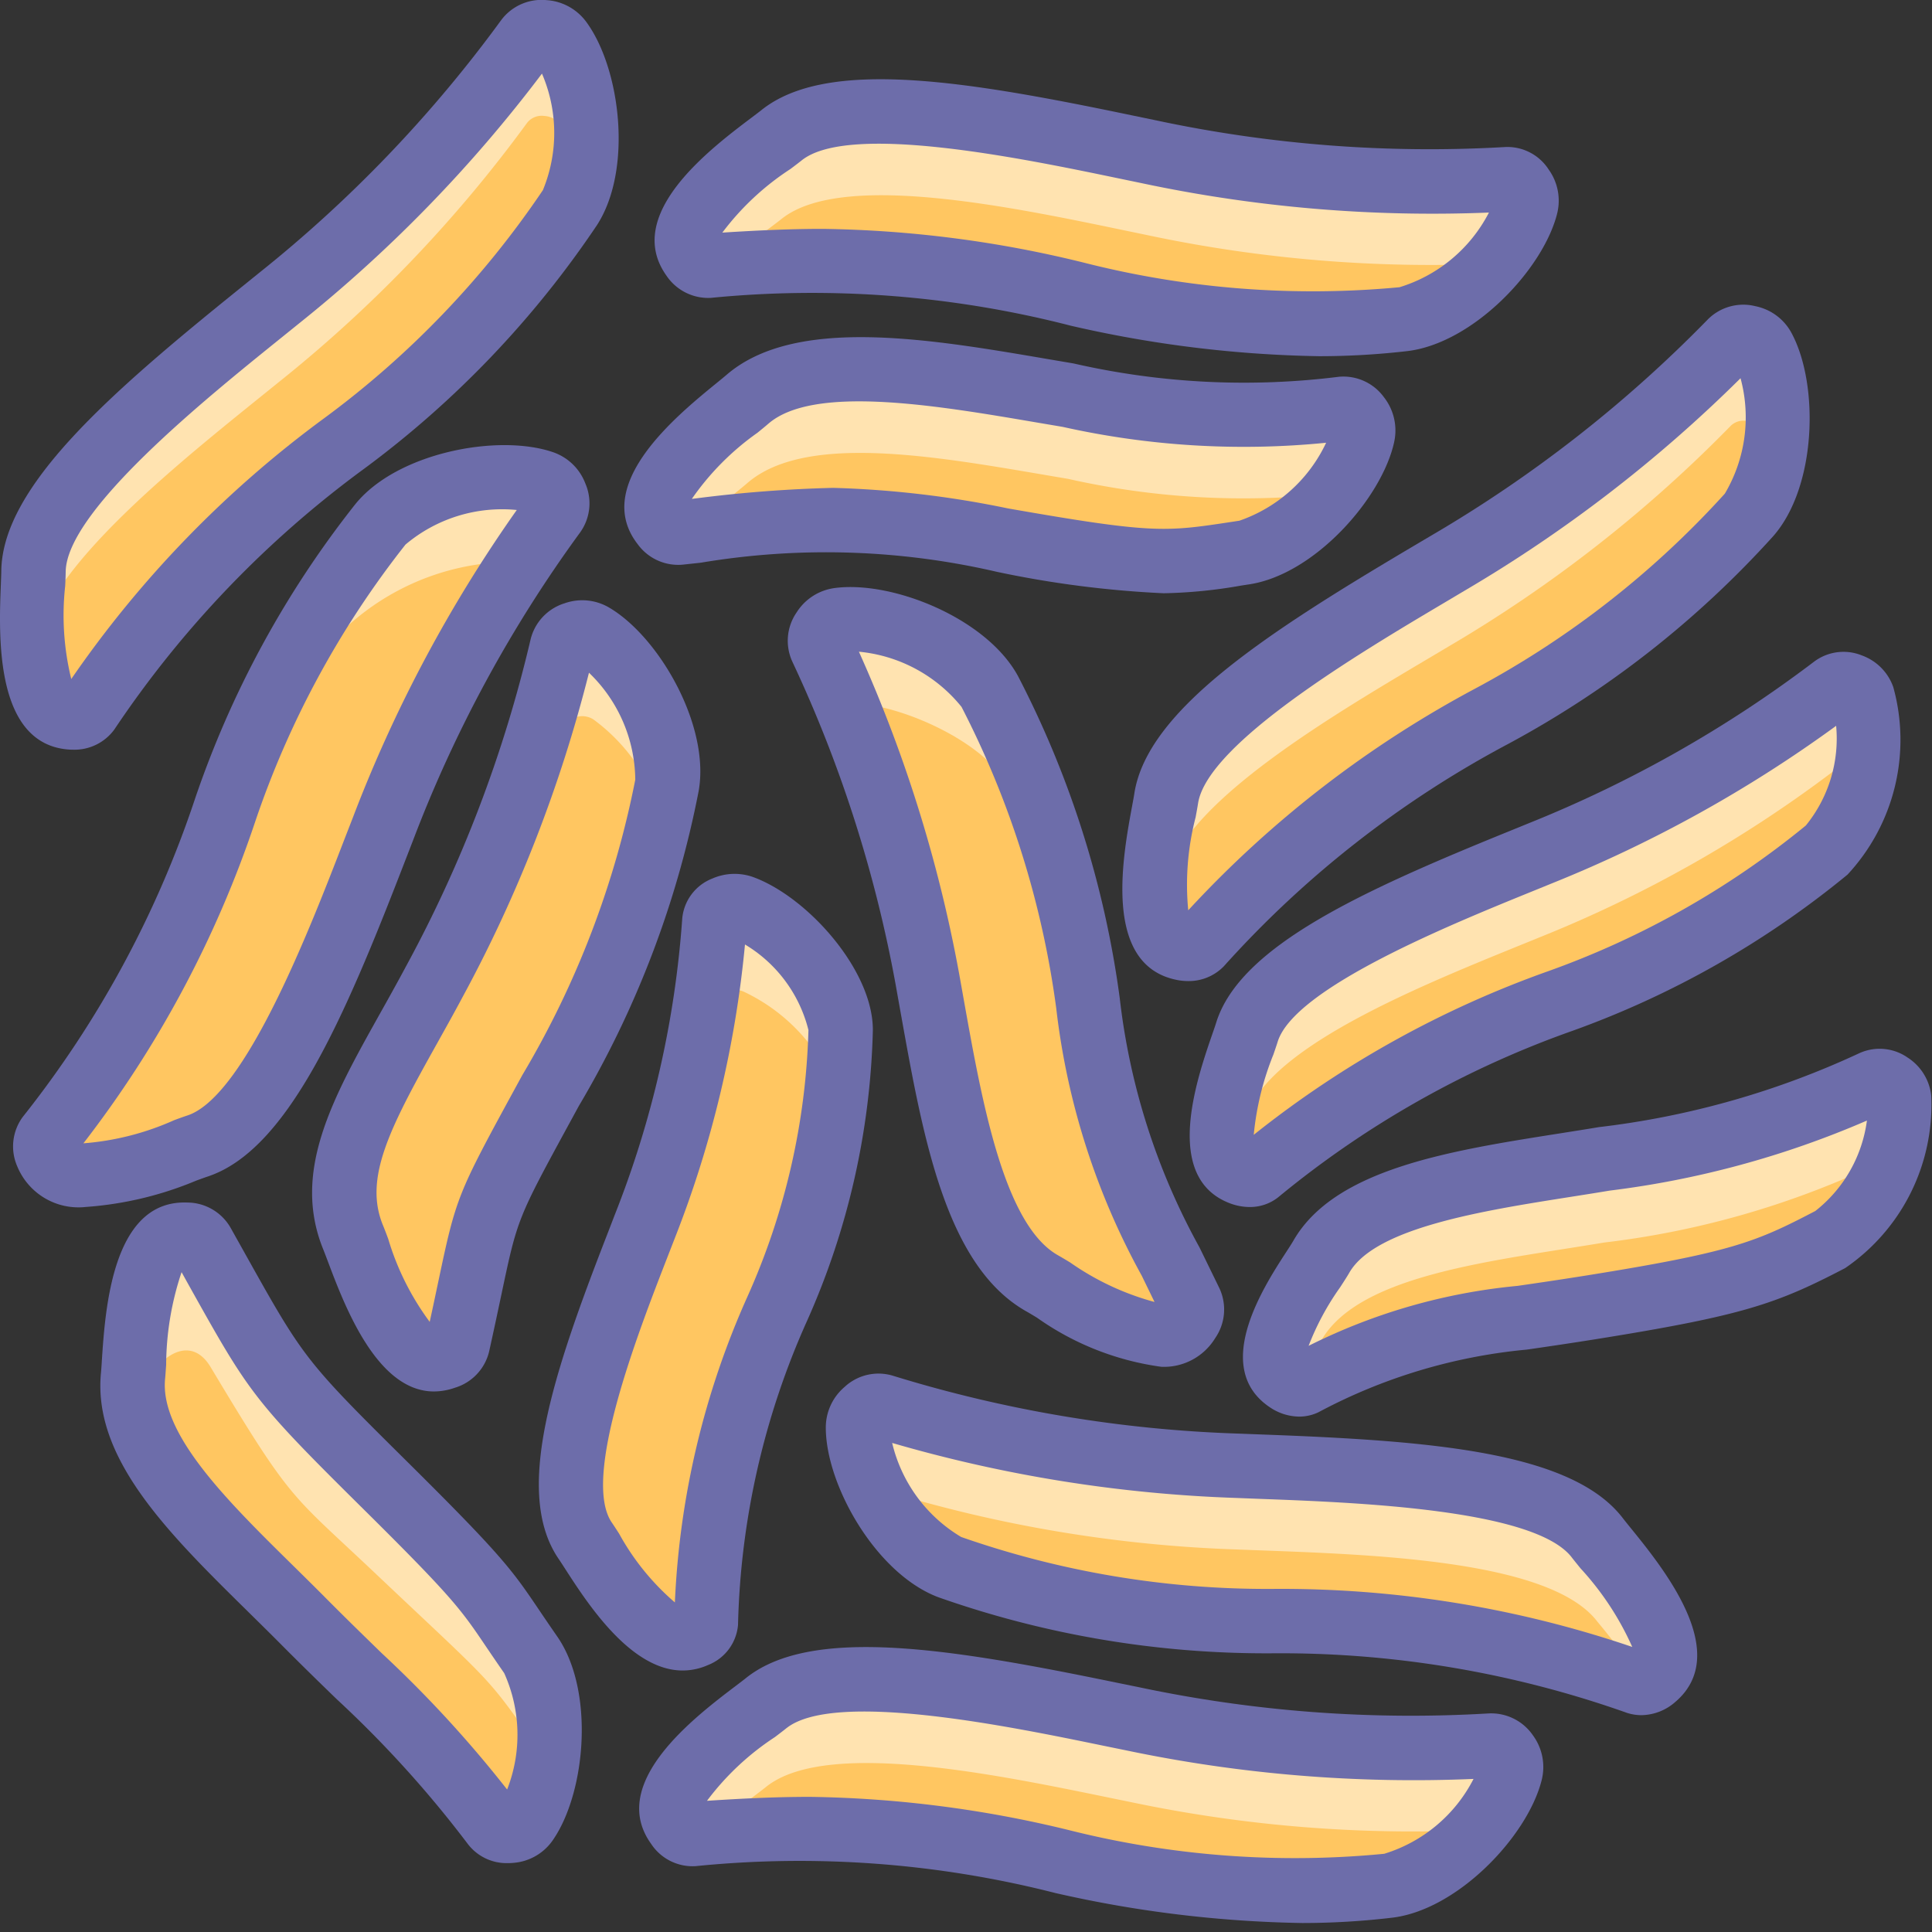 <svg id="Food_1" xmlns="http://www.w3.org/2000/svg" width="60" height="60" viewBox="0 0 60 60"><rect x="0" y="0" width="60" height="60" fill="#333333" stroke="none"/><title>006a027</title><path d="M21.094,16.542c4.641-.496,5.195-.615,10.035.232,4.84.848,5.136.745,7.514.385A5.521,5.521,0,0,0,42.32,13.51a.669.669,0,0,0-.125-.555.582.582,0,0,0-.506-.261,24.665,24.665,0,0,1-8.52-.423c-3.636-.608-8.053-1.521-9.961.133-.664.577-3.552,2.671-2.618,3.879A.581.581,0,0,0,21.094,16.542ZM2.207,22.281a.579.579,0,0,0,.53-.206,33.242,33.242,0,0,1,7.946-8.298,30.142,30.142,0,0,0,7.016-7.327A5.519,5.519,0,0,0,17.403,1.276a.655.655,0,0,0-.498-.274.577.577,0,0,0-.529.207A42.024,42.024,0,0,1,8.66,9.265c-2.863,2.321-7.593,5.958-7.621,8.483C1.031,18.63.686,22.178,2.207,22.281Zm34.01,2.515c-.135.871-.982,4.335.509,4.653a.583.583,0,0,0,.554-.128A33.129,33.129,0,0,1,46.329,22.242a30.156,30.156,0,0,0,7.991-6.252,5.524,5.524,0,0,0,.445-5.161.649.649,0,0,0-.454-.342.572.572,0,0,0-.552.127,41.97,41.97,0,0,1-8.787,6.871C41.805,19.376,36.604,22.302,36.218,24.796Zm-5.477-3.316a5.523,5.523,0,0,0-4.678-2.228.657.657,0,0,0-.479.304.573.573,0,0,0-.073.564,42.057,42.057,0,0,1,3.353,10.64c.656,3.627,1.304,7.86,3.505,9.098.767.431,3.714,2.443,4.532,1.156a.571.571,0,0,0,.075-.562c-2.033-4.201-2.348-4.453-3.186-9.296A30.056,30.056,0,0,0,30.741,21.48Zm7.985,10.572c-.245.79-1.513,3.882-.174,4.384a.537.537,0,0,0,.53-.043,31.13,31.13,0,0,1,9.373-5.304,28.249,28.249,0,0,0,8.273-4.688A5.175,5.175,0,0,0,57.857,21.678a.616.616,0,0,0-.372-.382.54.54,0,0,0-.533.043,39.367,39.367,0,0,1-9.095,5.152C44.657,27.801,39.431,29.793,38.726,32.052Zm-26.833-6.304a41.947,41.947,0,0,1,5.32-9.804.568.568,0,0,0,.034-.567.648.648,0,0,0-.412-.392,5.522,5.522,0,0,0-5.016,1.295,30.098,30.098,0,0,0-4.839,8.917A33.277,33.277,0,0,1,1.501,35.294a.566.566,0,0,0-.034.565c.558,1.419,3.833.008,4.67-.269C8.532,34.796,10.556,29.183,11.893,25.747ZM22.004,8.253a33.215,33.215,0,0,1,11.455.883,30.175,30.175,0,0,0,10.114.777,5.524,5.524,0,0,0,3.81-3.511.649.649,0,0,0-.104-.558.572.572,0,0,0-.495-.279,42.038,42.038,0,0,1-11.12-.856c-3.611-.743-9.423-2.091-11.393-.51-.688.552-3.651,2.534-2.764,3.776A.572.572,0,0,0,22.004,8.253ZM38.428,45.521a42.086,42.086,0,0,1-11.001-1.843.571.571,0,0,0-.546.153.652.652,0,0,0-.236.518,5.517,5.517,0,0,0,2.856,4.322,30.153,30.153,0,0,0,10.005,1.674,33.223,33.223,0,0,1,11.331,1.899.575.575,0,0,0,.546-.152c1.159-.992-1.239-3.631-1.774-4.33C48.079,45.754,42.112,45.667,38.428,45.521Zm20.555-11.381a.615.615,0,0,0-.279-.454.54.54,0,0,0-.529-.076,27.286,27.286,0,0,1-8.355,2.38c-3.41.57-7.591.982-8.778,3.029-.413.716-2.239,3.073-1.043,3.858a.537.537,0,0,0,.527.075c3.963-1.855,4.313-1.622,8.863-2.347,4.547-.728,5.45-1.064,7.451-2.109A5.175,5.175,0,0,0,58.983,34.14Zm-12.679,20.07a42.083,42.083,0,0,1-11.122-.83c-3.613-.734-9.429-2.069-11.394-.483-.685.553-3.645,2.542-2.754,3.781a.574.574,0,0,0,.496.278,33.199,33.199,0,0,1,11.454.855,30.168,30.168,0,0,0,10.118.753,5.519,5.519,0,0,0,3.803-3.518.662.662,0,0,0-.104-.56A.581.581,0,0,0,46.304,54.21ZM18.425,19.74a.652.652,0,0,0-.564-.06.58.58,0,0,0-.408.395,41.962,41.962,0,0,1-3.973,10.425c-1.738,3.25-3.471,5.595-2.513,7.932.336.814,1.395,4.218,2.837,3.719a.576.576,0,0,0,.41-.395c1.012-4.557.534-3.571,2.884-7.888a30.159,30.159,0,0,0,3.615-9.479A5.525,5.525,0,0,0,18.425,19.74ZM11.911,46.076c-3.492-3.458-3.348-3.396-5.63-7.468a.575.575,0,0,0-.502-.261c-1.527-.063-1.563,3.503-1.648,4.38-.245,2.513,2.688,5.002,5.286,7.617a52.375,52.375,0,0,1,5.912,6.326.572.572,0,0,0,.536.187.65.65,0,0,0,.489-.289,5.522,5.522,0,0,0,.125-5.179C15.103,49.413,15.403,49.534,11.911,46.076Zm9.677,4.717a.487.487,0,0,0,.334-.387,25.376,25.376,0,0,1,2.223-9.776,22.948,22.948,0,0,0,1.962-8.632c.013-1.353-1.646-3.279-3.021-3.805a.724.724,0,0,0-.567.01.49.49,0,0,0-.334.387,32.066,32.066,0,0,1-2.156,9.491c-1.161,3.014-3.182,7.843-1.85,9.775C18.643,48.529,20.254,51.379,21.588,50.793Z" style="fill:#ffc661"/><g style="opacity:0.5"><path d="M38.726,32.052c-.22.709-1.259,3.269-.5,4.149.185-.664.411-1.26.5-1.549.705-2.258,5.931-4.251,9.131-5.56a39.367,39.367,0,0,0,9.095-5.152.54.54,0,0,1,.533-.043.615.615,0,0,1,.369.377,4.897,4.897,0,0,0,.003-2.595.616.616,0,0,0-.372-.382.54.54,0,0,0-.533.043,39.367,39.367,0,0,1-9.095,5.152C44.657,27.801,39.431,29.793,38.726,32.052Z" style="fill:#fff"/><path d="M30.741,21.48a5.523,5.523,0,0,0-4.678-2.228.657.657,0,0,0-.479.304.573.573,0,0,0-.073.564c.269.556.507,1.144.75,1.727,1.485-.087,4.244,1.141,4.947,2.445Z" style="fill:#fff"/><path d="M41.041,39.018c-.413.716-2.239,3.073-1.043,3.858a.744.744,0,0,0,.207.086c.321-.567.679-1.073.836-1.345,1.187-2.047,5.368-2.458,8.778-3.029a27.286,27.286,0,0,0,8.355-2.38.483.483,0,0,1,.42.03,4.542,4.542,0,0,0,.388-2.1.615.615,0,0,0-.279-.454.54.54,0,0,0-.529-.076,27.286,27.286,0,0,1-8.355,2.38C46.409,36.56,42.228,36.971,41.041,39.018Z" style="fill:#fff"/><path d="M22.004,8.253c.177-.012.343-.022.513-.033.674-.632,1.445-1.172,1.755-1.421,1.97-1.581,7.782-.233,11.393.51A42.467,42.467,0,0,0,46.338,8.187a4.665,4.665,0,0,0,1.047-1.785.649.649,0,0,0-.104-.558.572.572,0,0,0-.495-.279,42.038,42.038,0,0,1-11.12-.856c-3.611-.743-9.423-2.091-11.393-.51-.688.552-3.651,2.534-2.764,3.776A.572.572,0,0,0,22.004,8.253Z" style="fill:#fff"/><path d="M9.458,21.042a7.659,7.659,0,0,1,6.718-3.59c.341-.51.676-1.029,1.037-1.509a.568.568,0,0,0,.034-.567.648.648,0,0,0-.412-.392A6.094,6.094,0,0,0,10.75,17.042Z" style="fill:#fff"/><path d="M22.185,31.189a.49.49,0,0,1,.334-.387.724.724,0,0,1,.567-.01,5.665,5.665,0,0,1,2.898,3.13,17.771,17.771,0,0,0,.122-1.924c.013-1.353-1.646-3.279-3.021-3.805a.724.724,0,0,0-.567.01.49.49,0,0,0-.334.387Z" style="fill:#fff"/><path d="M36.218,24.796c-.101.649-.595,2.736-.225,3.89.085-.556.185-1.035.225-1.29.386-2.494,5.588-5.42,8.754-7.31a41.97,41.97,0,0,0,8.787-6.871.572.572,0,0,1,.552-.127.649.649,0,0,1,.454.342,3.549,3.549,0,0,1,.296.88,5.657,5.657,0,0,0-.296-3.48.649.649,0,0,0-.454-.342.572.572,0,0,0-.552.127,41.97,41.97,0,0,1-8.787,6.871C41.805,19.376,36.604,22.302,36.218,24.796Z" style="fill:#fff"/><path d="M46.304,54.21a42.083,42.083,0,0,1-11.122-.83c-3.613-.734-9.429-2.069-11.394-.483-.685.553-3.645,2.542-2.754,3.781a.574.574,0,0,0,.496.278c.174-.012.338-.023.505-.034.673-.634,1.444-1.176,1.753-1.426,1.965-1.586,7.781-.251,11.394.483a42.496,42.496,0,0,0,10.683.852,4.656,4.656,0,0,0,1.041-1.786.662.662,0,0,0-.104-.56A.581.581,0,0,0,46.304,54.21Z" style="fill:#fff"/><path d="M38.428,45.521a42.086,42.086,0,0,1-11.001-1.843.571.571,0,0,0-.546.153.652.652,0,0,0-.236.518,4.588,4.588,0,0,0,.556,1.931.446.446,0,0,1,.225-.002,42.086,42.086,0,0,0,11.001,1.843c3.684.146,9.651.233,11.181,2.241a22.522,22.522,0,0,1,1.412,1.88.653.653,0,0,0,.362-.15c1.159-.992-1.239-3.631-1.774-4.33C48.079,45.754,42.112,45.667,38.428,45.521Z" style="fill:#fff"/><path d="M11.911,46.076c-3.492-3.458-3.348-3.396-5.63-7.468a.575.575,0,0,0-.502-.261.847.847,0,0,0-.113.012c-.13.048-.276.1-.432.154-.991.701-1.03,3.457-1.103,4.213a3.326,3.326,0,0,0,.113,1.179c.141-1.333,1.514-2.756,2.298-1.447,2.531,4.226,2.478,3.909,5.083,6.375,3.569,3.379,3.478,3.18,4.854,5.154a3.164,3.164,0,0,1,.444,1.083,5.184,5.184,0,0,0-.444-3.683C15.103,49.413,15.403,49.534,11.911,46.076Z" style="fill:#fff"/><path d="M21.094,16.542c.143-.015.271-.029.406-.044.651-.66,1.407-1.233,1.707-1.494,1.908-1.654,6.325-.741,9.961-.133a24.755,24.755,0,0,0,8.178.455A4.657,4.657,0,0,0,42.32,13.51a.669.669,0,0,0-.125-.555.582.582,0,0,0-.506-.261,24.665,24.665,0,0,1-8.52-.423c-3.636-.608-8.053-1.521-9.961.133-.664.577-3.552,2.671-2.618,3.879A.581.581,0,0,0,21.094,16.542Z" style="fill:#fff"/><path d="M8.66,11.865a42.024,42.024,0,0,0,7.715-8.057.577.577,0,0,1,.529-.207A.655.655,0,0,1,17.403,3.876a4.386,4.386,0,0,1,.66,1.648A5.819,5.819,0,0,0,17.403,1.276a.655.655,0,0,0-.498-.274.577.577,0,0,0-.529.207A42.024,42.024,0,0,1,8.66,9.265c-2.863,2.321-7.593,5.958-7.621,8.483a20.476,20.476,0,0,0,.008,2.534C1.155,17.76,5.822,14.166,8.66,11.865Z" style="fill:#fff"/><path d="M17.453,22.675a.58.58,0,0,1,.408-.395.652.652,0,0,1,.564.06,5.706,5.706,0,0,1,2.101,2.986q.105-.48.186-.936a5.525,5.525,0,0,0-2.287-4.65.652.652,0,0,0-.564-.06.58.58,0,0,0-.408.395Z" style="fill:#fff"/></g><path d="M15.77,57.861a1.514,1.514,0,0,1-1.238-.59,34.403,34.403,0,0,0-4.064-4.491C9.948,52.277,9.377,51.721,8.708,51.048c-.326-.329-.658-.654-.987-.979-2.492-2.453-4.846-4.77-4.585-7.44.009-.094.018-.222.027-.375.106-1.601.327-4.91,2.562-4.91.032,0,.063 0.0.096.002a1.557,1.557,0,0,1,1.336.776l.419.749c1.843,3.298,1.878,3.361,5.04,6.493,3.006,2.977,3.292,3.4,4.141,4.657.154.228.328.485.543.794,1.173,1.684.895,4.827-.117,6.312a1.639,1.639,0,0,1-1.217.724A1.883,1.883,0,0,1,15.77,57.861Zm.354-1.802.003.004ZM5.639,39.508a9.18,9.18,0,0,0-.479,2.88c-.013.177-.022.325-.033.435-.168,1.721,1.95,3.806,3.998,5.821.335.33.671.661,1.002.995.659.663,1.224,1.211,1.734,1.708A36.814,36.814,0,0,1,15.749,55.575a4.652,4.652,0,0,0-.091-3.615c-.222-.319-.401-.584-.56-.818-.787-1.165-1.024-1.517-3.892-4.355-3.362-3.33-3.477-3.534-5.378-6.938Zm-.229-.412.002.004Z" style="fill:#6d6daa"/><path d="M40.975,11.062A36.814,36.814,0,0,1,33.25,10.114,32.192,32.192,0,0,0,22.072,9.251a1.563,1.563,0,0,1-1.373-.688c-1.354-1.896,1.349-3.934,2.647-4.914.122-.092.226-.17.3-.229,2.043-1.64,6.414-.898,11.496.16l.724.15a40.703,40.703,0,0,0,10.85.838,1.523,1.523,0,0,1,1.381.699,1.656,1.656,0,0,1,.257,1.384h0c-.448,1.74-2.63,4.026-4.668,4.255A23.834,23.834,0,0,1,40.975,11.062ZM25.552,7.108a35.636,35.636,0,0,1,8.117,1.051,28.803,28.803,0,0,0,9.794.761,4.655,4.655,0,0,0,2.777-2.319,43.417,43.417,0,0,1-10.777-.911l-.728-.151c-2.923-.608-8.361-1.741-9.837-.559-.086.069-.206.16-.348.267a8.31,8.31,0,0,0-2.117,1.977C23.604,7.149,24.61,7.108,25.552,7.108Zm-3.615.148-.012 0ZM46.858,6.563l-.004 0Z" style="fill:#6d6daa"/><path d="M2.263,23.282c-.037,0-.074-.001-.112-.003-2.327-.158-2.189-3.541-2.123-5.167C.033,17.96.039,17.832.04,17.737c.028-2.618,3.373-5.525,7.41-8.78l.58-.469A40.767,40.767,0,0,0,15.561.63,1.564,1.564,0,0,1,16.962.003,1.665,1.665,0,0,1,18.21.684h0c1.063,1.449,1.446,4.587.327,6.311a30.59,30.59,0,0,1-7.231,7.564,32.256,32.256,0,0,0-7.755,8.096A1.53,1.53,0,0,1,2.263,23.282Zm-.341-1.788-.005.007ZM16.831,2.286A43.404,43.404,0,0,1,9.29,10.042l-.585.472c-2.322,1.872-6.645,5.356-6.665,7.245-.001.11-.007.258-.015.434a8.317,8.317,0,0,0,.188,2.895,33.834,33.834,0,0,1,7.847-8.094,28.748,28.748,0,0,0,6.8-7.089A4.651,4.651,0,0,0,16.831,2.286Zm-.234-.419.001.001S16.6,1.873,16.597,1.866Z" style="fill:#6d6daa"/><path d="M36.901,30.468a1.821,1.821,0,0,1-.386-.042c-2.268-.484-1.649-3.812-1.353-5.412.028-.151.052-.278.066-.372.4-2.586,4.123-4.986,8.581-7.631L44.458,16.627A40.66,40.66,0,0,0,53.033,9.925a1.553,1.553,0,0,1,1.487-.415,1.638,1.638,0,0,1,1.127.85h0c.844,1.587.775,4.747-.576,6.289A30.602,30.602,0,0,1,46.835,23.105a32.082,32.082,0,0,0-8.829,6.905A1.515,1.515,0,0,1,36.901,30.468ZM54.054,11.746a43.348,43.348,0,0,1-8.571,6.599l-.651.387c-2.563,1.521-7.337,4.353-7.625,6.217-.017.109-.044.256-.076.431A8.331,8.331,0,0,0,36.902,28.27a33.711,33.711,0,0,1,8.922-6.891,28.749,28.749,0,0,0,7.742-6.048A4.65,4.65,0,0,0,54.054,11.746Zm.43-.444-.001.001Zm-.603-.005.001.001h0Z" style="fill:#6d6daa"/><path d="M2.667,37.483A2.056,2.056,0,0,1,.537,36.225a1.545,1.545,0,0,1,.166-1.533,32.261,32.261,0,0,0,5.342-9.851,30.572,30.572,0,0,1,4.999-9.195c1.298-1.588,4.405-2.179,6.107-1.611l.003.001a1.644,1.644,0,0,1,1.025.98,1.549,1.549,0,0,1-.169,1.528,40.665,40.665,0,0,0-5.186,9.564l-.268.691c-1.87,4.84-3.62,8.915-6.105,9.739-.091.03-.212.075-.356.127A10.852,10.852,0,0,1,2.667,37.483Zm-.362-1.593-.003.004Zm.285-.383a8.468,8.468,0,0,0,2.819-.719c.168-.062.309-.113.414-.147,1.791-.594,3.793-5.777,4.868-8.562l.27-.695a43.23,43.23,0,0,1,5.088-9.546,4.652,4.652,0,0,0-3.456,1.074,28.722,28.722,0,0,0-4.679,8.639A33.866,33.866,0,0,1,2.59,35.507ZM16.413,15.343l-.002.002Z" style="fill:#6d6daa"/><path d="M36.139,18.424a32.044,32.044,0,0,1-5.183-.666,23.496,23.496,0,0,0-9.19-.283l-.565.061a1.556,1.556,0,0,1-1.401-.641c-1.421-1.837,1.2-3.976,2.46-5.003.12-.098.221-.18.293-.242,2.123-1.842,6.29-1.131,9.962-.503l.819.139a23.745,23.745,0,0,0,8.248.415,1.556,1.556,0,0,1,1.402.641,1.671,1.671,0,0,1,.316,1.371l-.002.012C42.915,15.479,40.819,17.844,38.792,18.148l-.243.037A15.255,15.255,0,0,1,36.139,18.424ZM25.874,15.151a30.821,30.821,0,0,1,5.428.638c4.51.79,4.88.732,6.946.419l.246-.038a4.656,4.656,0,0,0,2.69-2.42,25.801,25.801,0,0,1-8.182-.493l-.826-.14c-3.077-.525-6.905-1.179-8.314.042-.083.072-.2.168-.339.281a8.296,8.296,0,0,0-2.037,2.053l.065-.007A41.271,41.271,0,0,1,25.874,15.151Zm16.446-1.642h0Z" style="fill:#6d6daa"/><path d="M40.449,59.721A37.022,37.022,0,0,1,32.776,58.79a32.153,32.153,0,0,0-11.175-.835,1.54,1.54,0,0,1-1.38-.693c-1.355-1.883,1.34-3.927,2.635-4.91.124-.094.228-.172.302-.232,2.042-1.646,6.414-.915,11.498.132l.725.148a40.74,40.74,0,0,0,10.852.812,1.573,1.573,0,0,1,1.379.688,1.663,1.663,0,0,1,.263,1.395c-.444,1.742-2.619,4.031-4.658,4.263A23.791,23.791,0,0,1,40.449,59.721Zm-15.296-3.918a35.786,35.786,0,0,1,8.037,1.031,28.741,28.741,0,0,0,9.798.737,4.645,4.645,0,0,0,2.774-2.325,43.48,43.48,0,0,1-10.78-.885l-.729-.149c-2.924-.603-8.366-1.723-9.838-.535-.086.069-.206.161-.35.27a8.327,8.327,0,0,0-2.109,1.979C23.158,55.846,24.189,55.803,25.153,55.803ZM21.46,55.959,21.454,55.96Z" style="fill:#6d6daa"/><path d="M50.977,53.266a1.454,1.454,0,0,1-.443-.069,32.187,32.187,0,0,0-11.058-1.852,30.621,30.621,0,0,1-10.32-1.736c-1.929-.713-3.497-3.457-3.51-5.252a1.653,1.653,0,0,1,.581-1.282,1.544,1.544,0,0,1,1.508-.349,40.826,40.826,0,0,0,10.733,1.796l.736.028c5.188.192,9.612.521,11.2,2.605.057.074.137.173.232.29,1.026,1.265,3.162,3.896,1.396,5.407A1.625,1.625,0,0,1,50.977,53.266Zm.168-1.974h0ZM27.707,44.812a4.647,4.647,0,0,0,2.142,2.92,28.773,28.773,0,0,0,9.689,1.613,33.817,33.817,0,0,1,11.153,1.802A9.011,9.011,0,0,0,49.084,48.706c-.11-.136-.203-.25-.27-.337-1.146-1.503-6.7-1.709-9.685-1.82L38.388,46.52A43.425,43.425,0,0,1,27.707,44.812Z" style="fill:#6d6daa"/><path d="M36.065,42.447a8.712,8.712,0,0,1-3.862-1.526c-.131-.079-.241-.146-.324-.192-2.496-1.403-3.207-5.372-3.896-9.21l-.104-.581a40.773,40.773,0,0,0-3.268-10.381,1.549,1.549,0,0,1,.129-1.538,1.655,1.655,0,0,1,1.19-.758h.001c1.779-.234,4.715.937,5.689,2.745a30.507,30.507,0,0,1,3.153,9.979,20.883,20.883,0,0,0,2.48,7.757l.621,1.274a1.562,1.562,0,0,1-.136,1.542A1.863,1.863,0,0,1,36.065,42.447Zm.011-1.558.002.002ZM26.674,20.239a43.44,43.44,0,0,1,3.174,10.342l.104.584c.55,3.065,1.233,6.879,2.907,7.82.096.054.225.131.377.223a8.357,8.357,0,0,0,2.619,1.226l-.396-.814a22.537,22.537,0,0,1-2.655-8.295,28.671,28.671,0,0,0-2.943-9.372A4.661,4.661,0,0,0,26.674,20.239Zm-.266-.56.003.005Z" style="fill:#6d6daa"/><path d="M38.808,37.485A1.745,1.745,0,0,1,38.207,37.374c-2.099-.786-1.053-3.822-.55-5.281.048-.137.088-.252.114-.338.741-2.376,4.553-4.094,9.084-5.935l.623-.254a38.103,38.103,0,0,0,8.858-5.016,1.522,1.522,0,0,1,1.492-.193,1.615,1.615,0,0,1,.971.985v.001A6.146,6.146,0,0,1,57.376,27.162a28.743,28.743,0,0,1-8.549,4.854,30.123,30.123,0,0,0-9.131,5.166A1.409,1.409,0,0,1,38.808,37.485Zm-.336-1.884-.011.008ZM57.023,22.541A40.798,40.798,0,0,1,48.237,27.417l-.629.256c-2.589,1.052-7.407,3.011-7.928,4.677-.03.099-.077.234-.132.396a8.926,8.926,0,0,0-.612,2.497A31.656,31.656,0,0,1,48.084,30.16a26.899,26.899,0,0,0,7.997-4.522A4.28,4.28,0,0,0,57.023,22.541Zm.547-.416-.004.003Z" style="fill:#6d6daa"/><path d="M40.348,43.994a1.65,1.65,0,0,1-.891-.276c-1.857-1.22-.217-3.749.483-4.828.097-.149.18-.276.234-.371,1.287-2.22,4.831-2.779,8.259-3.319.413-.065.822-.129,1.221-.196A26.444,26.444,0,0,0,57.749,32.705a1.522,1.522,0,0,1,1.499.142,1.614,1.614,0,0,1,.728,1.176,6.146,6.146,0,0,1-2.675,5.36C55.168,40.496,54.128,40.858,49.546,41.592c-.834.133-1.527.234-2.128.321a17.087,17.087,0,0,0-6.469,1.944A1.376,1.376,0,0,1,40.348,43.994Zm-.244-1.949-.013.006Zm17.875-7.245a28.997,28.997,0,0,1-7.993,2.176c-.405.068-.82.133-1.24.199-2.688.424-6.031.951-6.839,2.345-.066.116-.168.273-.288.458a8.252,8.252,0,0,0-.979,1.818,18.311,18.311,0,0,1,6.49-1.862c.594-.086,1.278-.186,2.101-.317,4.557-.73,5.293-1.041,7.145-2.008A4.282,4.282,0,0,0,57.979,34.799Zm.625-.286-.004.002Z" style="fill:#6d6daa"/><path d="M13.476,43.213c-1.774 0-2.781-2.677-3.293-4.037-.056-.148-.103-.272-.139-.362-.992-2.419.281-4.697,1.756-7.335.26-.463.529-.946.799-1.45a40.649,40.649,0,0,0,3.878-10.168,1.562,1.562,0,0,1,1.053-1.124,1.647,1.647,0,0,1,1.409.145h0c1.541.92,3.116,3.66,2.759,5.682a30.592,30.592,0,0,1-3.722,9.783l-.257.472c-1.649,3.027-1.649,3.027-2.141,5.354-.104.489-.227,1.075-.388,1.8A1.553,1.553,0,0,1,14.127,43.098,1.985,1.985,0,0,1,13.476,43.213ZM18.291,20.892a43.281,43.281,0,0,1-3.929,10.079c-.275.516-.552,1.009-.816,1.483-1.455,2.602-2.249,4.145-1.653,5.598.043.102.098.247.162.419a8.31,8.31,0,0,0,1.29,2.581c.109-.5.198-.924.276-1.293.542-2.564.585-2.674,2.342-5.898l.257-.471a28.76,28.76,0,0,0,3.509-9.176A4.661,4.661,0,0,0,18.291,20.892Z" style="fill:#6d6daa"/><path d="M21.201,51.879c-1.613,0-2.958-2.085-3.654-3.164-.077-.12-.142-.22-.191-.292-1.431-2.075-.164-5.802,1.507-10.101l.232-.602a30.858,30.858,0,0,0,2.092-9.187,1.476,1.476,0,0,1,.932-1.248,1.722,1.722,0,0,1,1.324-.027c1.674.641,3.682,2.901,3.664,4.749A23.516,23.516,0,0,1,25.074,40.998a24.422,24.422,0,0,0-2.154,9.465,1.472,1.472,0,0,1-.929,1.245A1.942,1.942,0,0,1,21.201,51.879ZM23.136,29.332A33.494,33.494,0,0,1,20.962,38.439l-.236.607c-.933,2.401-2.669,6.87-1.724,8.241.059.085.136.204.226.344A7.697,7.697,0,0,0,20.959,49.765a25.938,25.938,0,0,1,2.256-9.503,21.659,21.659,0,0,0,1.892-8.272A4.312,4.312,0,0,0,23.136,29.332Zm-.408-.206h0Z" style="fill:#6d6daa"/></svg>